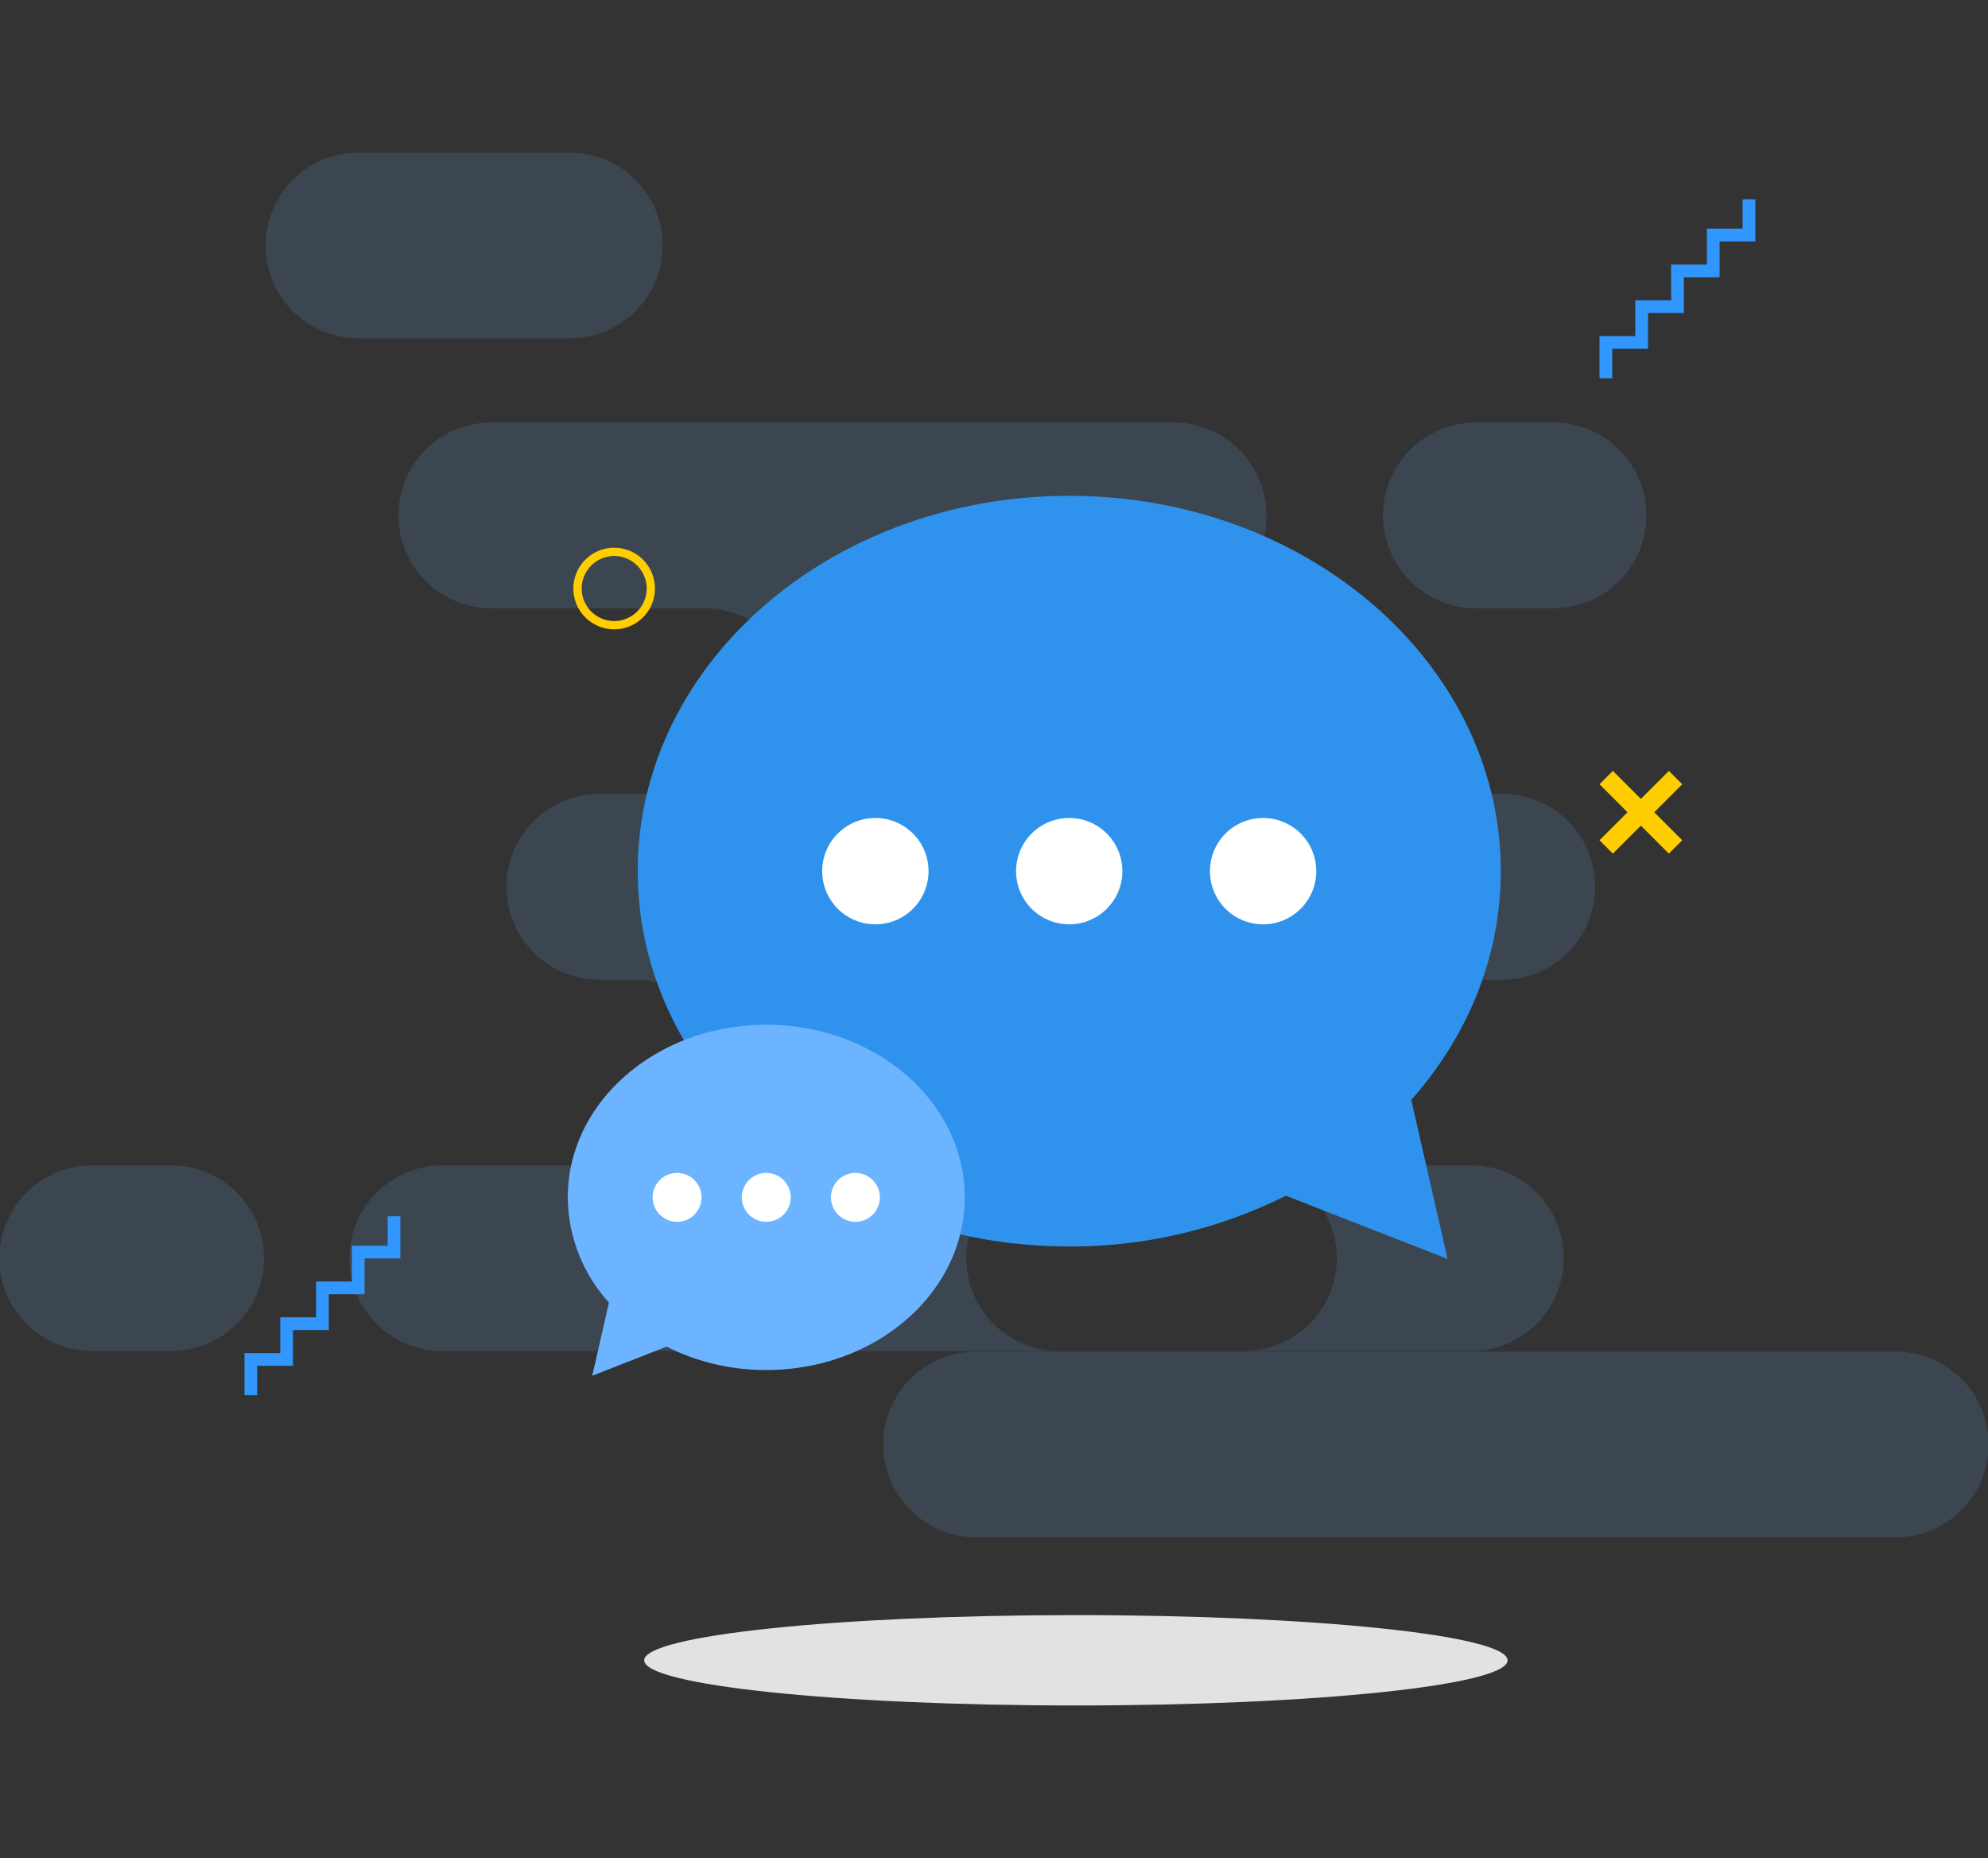 <svg id="Layer_1" data-name="Layer 1" xmlns="http://www.w3.org/2000/svg" viewBox="0 0 480 448.536"><rect x="0" y="0" width="480" height="448.536" fill="#333333" stroke="none"/><defs><style>.cls-1{opacity:0.15;}.cls-2{fill:#6cb4ff;}.cls-3{fill:#3196fd;}.cls-4{fill:#ffce00;}.cls-5{fill:#2f93ed;}.cls-6{fill:#fff;}.cls-7{fill:#e2e2e2;}</style></defs><title>emptystates</title><g class="cls-1"><path class="cls-2" d="M362.586,236.489H144.85a22.417,22.417,0,1,1,0-44.833H362.586a22.417,22.417,0,1,1,0,44.833Z"/><path class="cls-2" d="M457.583,371.1H235.539a22.417,22.417,0,0,1,0-44.833H457.583a22.417,22.417,0,1,1,0,44.833Z"/><path class="cls-2" d="M233.333,303.726a22.415,22.415,0,0,1,22.414-22.418H106.931a22.417,22.417,0,1,0,0,44.833H255.747A22.413,22.413,0,0,1,233.333,303.726Z"/><path class="cls-2" d="M322.767,303.726a22.417,22.417,0,0,1-22.416,22.415h54.943a22.417,22.417,0,0,0,0-44.833H300.351A22.416,22.416,0,0,1,322.767,303.726Z"/><path class="cls-2" d="M375.253,146.823H356.2a22.416,22.416,0,0,1,0-44.831h19.05a22.416,22.416,0,0,1,0,44.831Z"/><path class="cls-2" d="M137.72,81.671H86.685a22.417,22.417,0,1,1,0-44.833H137.72a22.417,22.417,0,0,1,0,44.833Z"/><path class="cls-2" d="M41.467,326.141H22.418a22.417,22.417,0,1,1,0-44.833H41.467a22.417,22.417,0,0,1,0,44.833Z"/><path class="cls-2" d="M283.224,146.823H118.771a22.416,22.416,0,1,1,0-44.831H283.224a22.416,22.416,0,1,1,0,44.831Z"/><path class="cls-2" d="M262.505,169.237a22.418,22.418,0,0,1,22.42-22.414H169.956a22.417,22.417,0,1,1,0,44.833H284.925A22.418,22.418,0,0,1,262.505,169.237Z"/><path class="cls-2" d="M319.794,258.9a22.419,22.419,0,0,1,22.422-22.416H153.1a22.418,22.418,0,1,1,0,44.835H342.216A22.422,22.422,0,0,1,319.794,258.9Z"/></g><polygon class="cls-3" points="96.662 303.779 88.021 303.779 88.021 312.421 79.382 312.421 79.382 321.062 70.741 321.062 70.741 329.698 62.102 329.698 62.102 336.803 59.033 336.803 59.033 326.63 67.673 326.63 67.673 317.99 76.314 317.99 76.314 309.35 84.955 309.35 84.955 300.71 93.594 300.71 93.594 293.602 96.662 293.602 96.662 303.779"/><polygon class="cls-3" points="423.833 58.275 415.197 58.275 415.197 66.92 406.555 66.92 406.555 75.559 397.911 75.559 397.911 84.196 389.276 84.196 389.276 91.301 386.202 91.301 386.202 81.13 394.841 81.13 394.841 72.49 403.486 72.49 403.482 63.846 412.125 63.846 412.125 55.208 420.759 55.208 420.759 48.102 423.833 48.102 423.833 58.275"/><rect class="cls-4" x="384.347" y="193.799" width="23.681" height="4.562" transform="translate(-22.681 337.365) rotate(-44.971)"/><rect class="cls-4" x="393.906" y="184.24" width="4.562" height="23.681" transform="translate(-22.607 337.583) rotate(-45.001)"/><path class="cls-4" d="M148.3,151.916a9.848,9.848,0,1,1,5.19-1.486A9.789,9.789,0,0,1,148.3,151.916Zm-.019-17.694a7.845,7.845,0,1,0,6.679,3.7A7.843,7.843,0,0,0,148.279,134.222Z"/><path class="cls-5" d="M340.746,265.515c13.54-15.287,21.611-34.434,21.611-55.223,0-50.039-46.646-90.6-104.188-90.6s-104.191,40.562-104.191,90.6,46.649,90.6,104.191,90.6a115.909,115.909,0,0,0,52.309-12.255l39.044,15.276Z"/><path class="cls-6" d="M224.194,210.292a12.836,12.836,0,1,1-12.833-12.835A12.833,12.833,0,0,1,224.194,210.292Z"/><path class="cls-6" d="M271,210.292a12.835,12.835,0,1,1-12.832-12.835A12.836,12.836,0,0,1,271,210.292Z"/><path class="cls-6" d="M317.812,210.292a12.836,12.836,0,1,1-12.835-12.835A12.837,12.837,0,0,1,317.812,210.292Z"/><path class="cls-2" d="M185.011,247.37c-26.467,0-47.921,18.653-47.921,41.668a38.163,38.163,0,0,0,9.941,25.4L142.993,332.1l17.959-7.026a53.238,53.238,0,0,0,24.059,5.639c26.462,0,47.92-18.659,47.92-41.671S211.473,247.37,185.011,247.37Z"/><path class="cls-6" d="M200.637,289.038a5.9,5.9,0,1,0,5.9-5.9A5.9,5.9,0,0,0,200.637,289.038Z"/><path class="cls-6" d="M179.106,289.038a5.9,5.9,0,1,0,5.905-5.9A5.9,5.9,0,0,0,179.106,289.038Z"/><path class="cls-6" d="M157.581,289.038a5.9,5.9,0,1,0,5.9-5.9A5.9,5.9,0,0,0,157.581,289.038Z"/><path class="cls-7" d="M364.012,400.793c0,6.021-46.667,10.9-104.234,10.9s-104.237-4.884-104.237-10.9,46.668-10.912,104.237-10.912S364.012,394.768,364.012,400.793Z"/></svg>